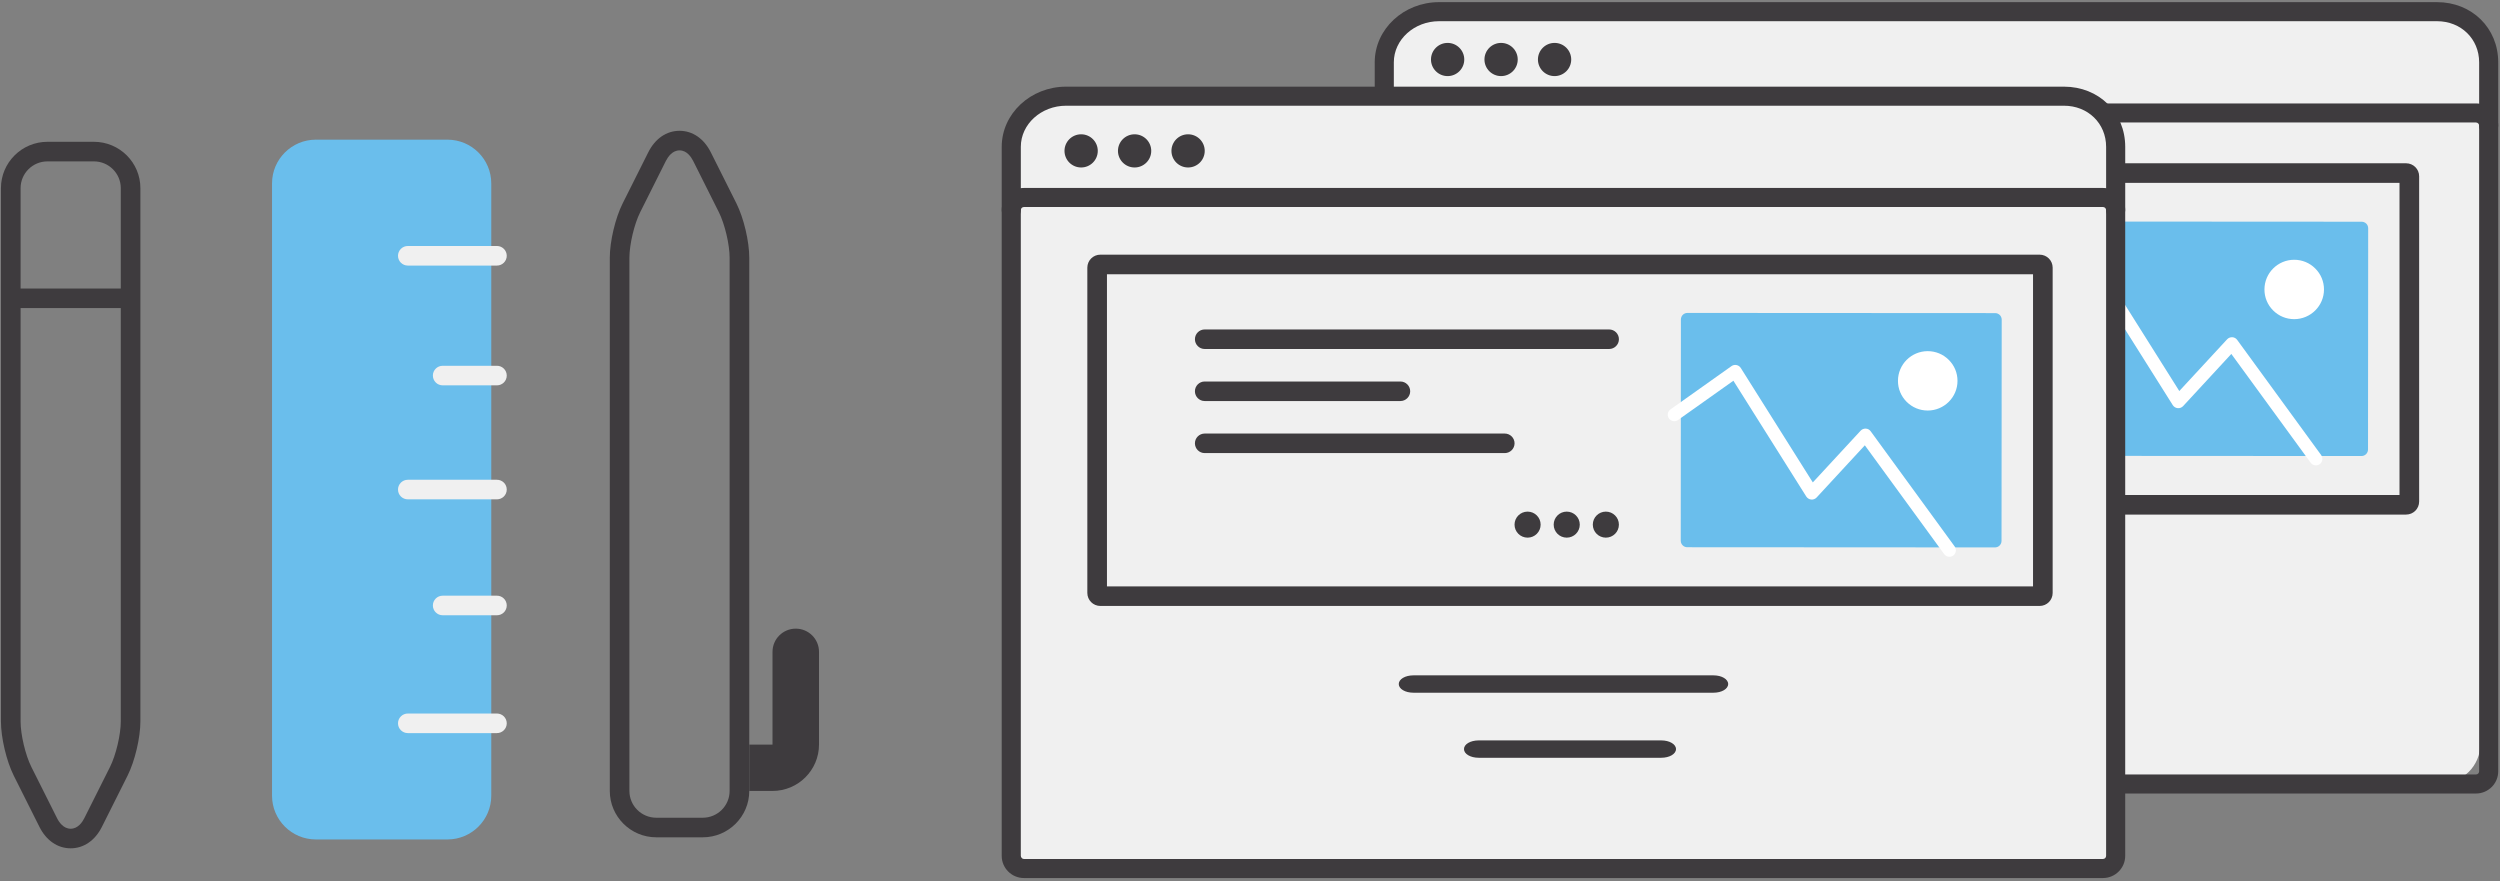 <?xml version="1.0" encoding="UTF-8" standalone="no"?>
<svg width="383px" height="135px" viewBox="0 0 383 135" version="1.1" xmlns="http://www.w3.org/2000/svg" xmlns:xlink="http://www.w3.org/1999/xlink" xmlns:sketch="http://www.bohemiancoding.com/sketch/ns">
    <rect x="0" y="0" width="383" height="135" fill="#808080" stroke="none"/>
    <!-- Generator: Sketch 3.3.1 (12002) - http://www.bohemiancoding.com/sketch -->
    <title>prototyping</title>
    <desc>Created with Sketch.</desc>
    <defs></defs>
    <g id="Page-1" stroke="none" stroke-width="1" fill="none" fill-rule="evenodd" sketch:type="MSPage">
        <g id="prototyping" sketch:type="MSLayerGroup" transform="translate(0, -1)">
            <g id="Group" sketch:type="MSShapeGroup">
                <g transform="translate(210.547, 0)">
                    <path d="M169.44,115 C169.44,118.312 166.747,121 163.424,121 L7.018,121 C3.696,121 1.003,118.312 1.003,115 L1.003,9 C1.003,5.686 3.696,3 7.018,3 L163.424,3 C166.747,3 169.44,5.686 169.44,9 L169.44,115 L169.44,115 Z" id="Shape" fill="#F0F0F0"></path>
                    <path d="M151.233,70.864 L151.233,70.864 L104.086,70.836 C103.537,70.836 103.09,70.388 103.09,69.84 L103.114,35.938 C103.114,35.674 103.218,35.418 103.403,35.232 C103.591,35.046 103.848,34.94 104.108,34.94 L104.108,34.94 L151.255,34.968 C151.526,34.968 151.778,35.076 151.967,35.258 C152.151,35.446 152.259,35.7 152.259,35.966 L152.233,69.866 C152.231,70.418 151.784,70.864 151.233,70.864 L151.233,70.864 Z" id="Shape" fill="#6ABEEC"></path>
                    <path d="M144.251,72.298 C143.94,72.298 143.631,72.156 143.443,71.886 L131.291,55.222 L123.908,63.214 C123.691,63.444 123.386,63.56 123.078,63.53 C122.769,63.5 122.492,63.332 122.322,63.068 L111.155,45.328 L102.677,51.344 C102.224,51.664 101.6,51.558 101.281,51.108 C100.964,50.66 101.073,50.038 101.518,49.72 L110.858,43.092 C111.087,42.93 111.361,42.87 111.634,42.926 C111.907,42.978 112.139,43.142 112.288,43.374 L123.322,60.906 L130.649,52.98 C130.854,52.76 131.143,52.648 131.439,52.662 C131.738,52.678 132.013,52.828 132.187,53.07 L145.055,70.718 C145.374,71.166 145.281,71.788 144.834,72.11 C144.654,72.236 144.447,72.298 144.251,72.298 L144.251,72.298 Z" id="Shape" fill="#FFFFFF"></path>
                    <path d="M140.924,49.894 L140.924,49.894 C139.709,49.894 138.558,49.42 137.698,48.56 C136.837,47.7 136.362,46.556 136.368,45.34 C136.368,42.832 138.416,40.796 140.924,40.796 C142.143,40.796 143.29,41.27 144.148,42.13 C145.015,42.99 145.488,44.132 145.488,45.348 C145.49,47.854 143.439,49.894 140.924,49.894 L140.924,49.894 Z" id="Shape" fill="#FFFFFF"></path>
                    <path d="M157.058,29.014 L157.058,76.832 L15.185,76.832 L15.185,29.014 L157.058,29.014 L157.058,29.014 Z M158.067,26.014 L14.173,26.014 C13.072,26.014 12.178,26.906 12.178,28.006 L12.178,77.84 C12.178,78.942 13.072,79.832 14.173,79.832 L158.067,79.832 C159.175,79.832 160.066,78.942 160.066,77.84 L160.066,28.006 C160.066,26.906 159.175,26.014 158.067,26.014 L158.067,26.014 L158.067,26.014 Z" id="Shape" fill="#3E3B3E"></path>
                    <g transform="translate(28.073, 36)" id="Shape" fill="#3E3B3E">
                        <path d="M64.042,3.966 L2.087,3.966 C1.536,3.966 1.089,3.518 1.089,2.968 C1.089,2.418 1.536,1.972 2.087,1.972 L64.042,1.972 C64.592,1.972 65.043,2.418 65.043,2.968 C65.043,3.518 64.594,3.966 64.042,3.966 L64.042,3.966 Z"></path>
                        <path d="M64.042,4.966 L2.087,4.966 C0.985,4.966 0.086,4.07 0.086,2.968 C0.086,1.868 0.985,0.972 2.087,0.972 L64.042,0.972 C65.147,0.972 66.046,1.868 66.046,2.968 C66.048,4.072 65.147,4.966 64.042,4.966 L64.042,4.966 Z M64.042,2.966 L64.042,3.966 L64.042,2.966 L64.042,2.966 Z"></path>
                    </g>
                    <g transform="translate(28.073, 44)" id="Shape" fill="#3E3B3E">
                        <path d="M32.065,3.94 L2.087,3.94 C1.536,3.94 1.089,3.492 1.089,2.942 C1.089,2.394 1.536,1.946 2.087,1.946 L32.065,1.946 C32.619,1.946 33.066,2.392 33.066,2.942 C33.066,3.492 32.621,3.94 32.065,3.94 L32.065,3.94 Z"></path>
                        <path d="M32.065,4.94 L2.087,4.94 C0.985,4.94 0.086,4.044 0.086,2.942 C0.086,1.842 0.985,0.946 2.087,0.946 L32.065,0.946 C33.17,0.946 34.068,1.84 34.068,2.942 C34.068,4.044 33.17,4.94 32.065,4.94 L32.065,4.94 Z M32.065,2.94 L32.065,3.94 L32.065,2.94 L32.065,2.94 L32.065,2.94 Z"></path>
                    </g>
                    <g transform="translate(28.073, 52)" id="Shape" fill="#3E3B3E">
                        <path d="M48.053,3.914 L2.087,3.914 C1.536,3.914 1.089,3.466 1.089,2.916 C1.089,2.368 1.536,1.92 2.087,1.92 L48.053,1.92 C48.608,1.92 49.055,2.368 49.055,2.916 C49.055,3.466 48.608,3.914 48.053,3.914 L48.053,3.914 Z"></path>
                        <path d="M48.053,4.914 L2.087,4.914 C0.985,4.914 0.086,4.018 0.086,2.916 C0.086,1.816 0.985,0.92 2.087,0.92 L48.053,0.92 C49.158,0.92 50.058,1.816 50.058,2.916 C50.058,4.016 49.158,4.914 48.053,4.914 L48.053,4.914 Z M48.053,2.914 L48.053,3.914 L48.055,2.914 L2.087,2.92 L48.053,2.914 L48.053,2.914 Z"></path>
                    </g>
                    <path d="M108.103,92.874 L62.137,92.874 C61.033,92.874 60.138,92.39 60.138,91.794 C60.138,91.196 61.033,90.714 62.137,90.714 L108.103,90.714 C109.21,90.714 110.104,91.196 110.104,91.794 C110.104,92.388 109.21,92.874 108.103,92.874 L108.103,92.874 Z" id="Shape" fill="#3E3B3E"></path>
                    <path d="M100.106,102.84 L72.133,102.84 C71.024,102.84 70.132,102.356 70.132,101.758 C70.132,101.16 71.024,100.68 72.133,100.68 L100.106,100.68 C101.217,100.68 102.111,101.16 102.111,101.758 C102.111,102.356 101.217,102.84 100.106,102.84 L100.106,102.84 Z" id="Shape" fill="#3E3B3E"></path>
                    <ellipse id="Oval" fill="#3E3B3E" cx="11.229" cy="10.116" rx="2.549" ry="2.542"></ellipse>
                    <ellipse id="Oval" fill="#3E3B3E" cx="19.42" cy="10.116" rx="2.549" ry="2.542"></ellipse>
                    <ellipse id="Oval" fill="#3E3B3E" cx="27.614" cy="10.116" rx="2.549" ry="2.542"></ellipse>
                    <ellipse id="Oval" fill="#3E3B3E" cx="79.625" cy="67.374" rx="1.999" ry="1.994"></ellipse>
                    <ellipse id="Oval" fill="#3E3B3E" cx="85.622" cy="67.374" rx="1.999" ry="1.994"></ellipse>
                    <ellipse id="Oval" fill="#3E3B3E" cx="91.616" cy="67.374" rx="1.999" ry="1.994"></ellipse>
                    <g id="Shape" fill="#3E3B3E">
                        <path d="M168.77,122.568 L3.467,122.568 C1.588,122.568 0.06,121.044 0.06,119.17 L0.06,20.244 C0.06,18.37 1.588,16.846 3.467,16.846 L168.77,16.846 C170.651,16.846 172.181,18.37 172.181,20.244 L172.181,119.17 C172.181,121.042 170.651,122.568 168.77,122.568 L168.77,122.568 Z M3.467,19.766 C3.202,19.766 2.988,19.98 2.988,20.244 L2.988,119.17 C2.988,119.434 3.202,119.648 3.467,119.648 L168.77,119.648 C169.043,119.648 169.256,119.438 169.256,119.17 L169.256,20.244 C169.256,19.98 169.039,19.766 168.77,19.766 L3.467,19.766 L3.467,19.766 Z"></path>
                        <path d="M170.719,21.704 C169.911,21.704 169.258,21.05 169.258,20.244 L169.258,10.546 C169.258,6.956 166.48,4.248 162.799,4.248 L9.928,4.248 C6.1,4.248 2.988,7.074 2.988,10.546 L2.988,20.244 C2.988,21.05 2.332,21.704 1.524,21.704 C0.716,21.704 0.06,21.05 0.06,20.244 L0.06,10.546 C0.06,5.462 4.488,1.328 9.928,1.328 L162.797,1.328 C168.147,1.328 172.181,5.29 172.181,10.546 L172.181,20.244 C172.181,21.048 171.528,21.704 170.719,21.704 L170.719,21.704 Z"></path>
                    </g>
                </g>
                <path d="M323.841,129 C323.841,132.312 321.148,135 317.826,135 L161.419,135 C158.097,135 155.404,132.312 155.404,129 L155.404,23 C155.404,19.686 158.097,17 161.419,17 L317.826,17 C321.148,17 323.841,19.686 323.841,23 L323.841,129 L323.841,129 Z" id="Shape" fill="#F0F0F0"></path>
                <path d="M305.634,84.864 L305.634,84.864 L258.487,84.836 C257.938,84.836 257.491,84.388 257.491,83.84 L257.515,49.938 C257.515,49.674 257.619,49.418 257.804,49.232 C257.992,49.046 258.249,48.94 258.509,48.94 L258.509,48.94 L305.656,48.968 C305.927,48.968 306.179,49.076 306.368,49.258 C306.552,49.446 306.661,49.7 306.661,49.966 L306.634,83.866 C306.632,84.418 306.185,84.864 305.634,84.864 L305.634,84.864 Z" id="Shape" fill="#6ABEEC"></path>
                <path d="M298.652,86.298 C298.341,86.298 298.032,86.156 297.844,85.886 L285.692,69.222 L278.309,77.214 C278.092,77.444 277.788,77.562 277.479,77.53 C277.17,77.5 276.893,77.33 276.723,77.07 L265.556,59.328 L257.078,65.344 C256.625,65.664 256.001,65.558 255.682,65.108 C255.365,64.66 255.474,64.038 255.919,63.72 L265.259,57.092 C265.488,56.93 265.762,56.87 266.035,56.926 C266.308,56.978 266.54,57.142 266.689,57.374 L277.723,74.906 L285.05,66.98 C285.255,66.76 285.544,66.648 285.84,66.662 C286.139,66.678 286.414,66.828 286.588,67.07 L299.456,84.718 C299.775,85.168 299.682,85.788 299.235,86.11 C299.055,86.236 298.848,86.298 298.652,86.298 L298.652,86.298 Z" id="Shape" fill="#FFFFFF"></path>
                <path d="M295.325,63.894 L295.325,63.894 C294.11,63.894 292.959,63.42 292.099,62.56 C291.238,61.7 290.763,60.556 290.769,59.34 C290.769,56.832 292.817,54.796 295.325,54.796 C296.544,54.796 297.691,55.27 298.549,56.13 C299.416,56.99 299.889,58.132 299.889,59.348 C299.891,61.854 297.84,63.894 295.325,63.894 L295.325,63.894 Z" id="Shape" fill="#FFFFFF"></path>
                <g transform="translate(152.396, 14)" id="Shape" fill="#3E3B3E">
                    <path d="M169.775,121.516 L4.472,121.516 C2.593,121.516 1.065,119.992 1.065,118.118 L1.065,19.192 C1.065,17.318 2.593,15.794 4.472,15.794 L169.775,15.794 C171.656,15.794 173.186,17.318 173.186,19.192 L173.186,118.118 C173.186,119.992 171.656,121.516 169.775,121.516 L169.775,121.516 Z M4.472,18.714 C4.207,18.714 3.992,18.928 3.992,19.192 L3.992,118.118 C3.992,118.382 4.207,118.596 4.472,118.596 L169.775,118.596 C170.048,118.596 170.26,118.386 170.26,118.118 L170.26,19.192 C170.26,18.928 170.044,18.714 169.775,18.714 L4.472,18.714 L4.472,18.714 Z"></path>
                    <path d="M171.724,20.652 C170.916,20.652 170.262,19.998 170.262,19.192 L170.262,9.494 C170.262,5.904 167.485,3.196 163.803,3.196 L10.934,3.196 C7.106,3.196 3.994,6.022 3.994,9.494 L3.994,19.192 C3.994,19.998 3.339,20.652 2.531,20.652 C1.722,20.652 1.067,19.998 1.067,19.192 L1.067,9.494 C1.067,4.41 5.494,0.276 10.934,0.276 L163.803,0.276 C169.153,0.276 173.188,4.238 173.188,9.494 L173.188,19.192 C173.186,19.998 172.532,20.652 171.724,20.652 L171.724,20.652 Z"></path>
                </g>
                <path d="M311.459,43.014 L311.459,90.832 L169.586,90.832 L169.586,43.014 L311.459,43.014 L311.459,43.014 Z M312.468,40.014 L168.574,40.014 C167.473,40.014 166.579,40.906 166.579,42.006 L166.579,91.84 C166.579,92.942 167.473,93.832 168.574,93.832 L312.468,93.832 C313.576,93.832 314.467,92.942 314.467,91.84 L314.467,42.006 C314.467,40.906 313.576,40.014 312.468,40.014 L312.468,40.014 L312.468,40.014 Z" id="Shape" fill="#3E3B3E"></path>
                <g transform="translate(182.474, 50)" id="Shape" fill="#3E3B3E">
                    <path d="M64.042,3.966 L2.087,3.966 C1.536,3.966 1.089,3.518 1.089,2.968 C1.089,2.418 1.536,1.972 2.087,1.972 L64.042,1.972 C64.592,1.972 65.043,2.418 65.043,2.968 C65.043,3.518 64.594,3.966 64.042,3.966 L64.042,3.966 Z"></path>
                    <path d="M64.042,4.466 L2.087,4.466 C1.259,4.466 0.588,3.794 0.588,2.968 C0.588,2.142 1.259,1.472 2.087,1.472 L64.042,1.472 C64.87,1.472 65.544,2.142 65.544,2.968 C65.544,3.794 64.873,4.466 64.042,4.466 L64.042,4.466 Z M2.087,2.474 C1.813,2.474 1.59,2.696 1.59,2.97 C1.59,3.244 1.813,3.468 2.087,3.468 L64.042,3.468 C64.317,3.468 64.542,3.246 64.542,2.97 C64.542,2.696 64.317,2.474 64.042,2.474 L2.087,2.474 L2.087,2.474 Z"></path>
                </g>
                <g transform="translate(182.474, 58)" id="Shape" fill="#3E3B3E">
                    <path d="M32.065,3.94 L2.087,3.94 C1.536,3.94 1.089,3.492 1.089,2.942 C1.089,2.394 1.536,1.946 2.087,1.946 L32.065,1.946 C32.619,1.946 33.066,2.392 33.066,2.942 C33.066,3.492 32.621,3.94 32.065,3.94 L32.065,3.94 Z"></path>
                    <path d="M32.065,4.44 L2.087,4.44 C1.259,4.44 0.588,3.768 0.588,2.942 C0.588,2.118 1.259,1.446 2.087,1.446 L32.065,1.446 C32.893,1.446 33.567,2.116 33.567,2.942 C33.567,3.768 32.893,4.44 32.065,4.44 L32.065,4.44 Z M2.087,2.448 C1.813,2.448 1.59,2.67 1.59,2.944 C1.59,3.218 1.813,3.442 2.087,3.442 L32.065,3.442 C32.34,3.442 32.565,3.22 32.565,2.944 C32.565,2.67 32.34,2.448 32.065,2.448 L2.087,2.448 L2.087,2.448 Z"></path>
                </g>
                <g transform="translate(182.474, 66)" id="Shape" fill="#3E3B3E">
                    <path d="M48.053,3.914 L2.087,3.914 C1.536,3.914 1.089,3.466 1.089,2.916 C1.089,2.368 1.536,1.92 2.087,1.92 L48.053,1.92 C48.608,1.92 49.055,2.368 49.055,2.916 C49.055,3.466 48.608,3.914 48.053,3.914 L48.053,3.914 Z"></path>
                    <path d="M48.053,4.414 L2.087,4.414 C1.259,4.414 0.588,3.742 0.588,2.916 C0.588,2.09 1.259,1.42 2.087,1.42 L48.053,1.42 C48.883,1.42 49.557,2.09 49.557,2.916 C49.557,3.742 48.881,4.414 48.053,4.414 L48.053,4.414 Z M2.087,2.418 C1.813,2.418 1.59,2.64 1.59,2.914 C1.59,3.188 1.813,3.412 2.087,3.412 L48.053,3.412 C48.33,3.412 48.554,3.188 48.554,2.914 C48.554,2.64 48.33,2.418 48.053,2.418 L2.087,2.418 L2.087,2.418 Z"></path>
                </g>
                <g transform="translate(212.552, 104)" id="Shape" fill="#3E3B3E">
                    <path d="M49.952,2.874 L3.986,2.874 C2.881,2.874 1.987,2.39 1.987,1.794 C1.987,1.196 2.881,0.714 3.986,0.714 L49.952,0.714 C51.059,0.714 51.953,1.196 51.953,1.794 C51.953,2.388 51.059,2.874 49.952,2.874 L49.952,2.874 Z"></path>
                    <path d="M49.952,3.124 L3.986,3.124 C2.725,3.124 1.737,2.54 1.737,1.794 C1.737,1.048 2.725,0.464 3.986,0.464 L49.952,0.464 C51.215,0.464 52.204,1.048 52.204,1.794 C52.204,2.54 51.215,3.124 49.952,3.124 L49.952,3.124 Z M3.986,0.962 C2.956,0.962 2.238,1.4 2.238,1.792 C2.238,2.184 2.956,2.622 3.986,2.622 L49.952,2.622 C50.984,2.622 51.702,2.184 51.702,1.792 C51.702,1.4 50.984,0.962 49.952,0.962 L3.986,0.962 L3.986,0.962 Z"></path>
                </g>
                <g transform="translate(222.578, 114)" id="Shape" fill="#3E3B3E">
                    <path d="M31.929,2.84 L3.956,2.84 C2.847,2.84 1.955,2.356 1.955,1.758 C1.955,1.16 2.847,0.68 3.956,0.68 L31.929,0.68 C33.04,0.68 33.934,1.16 33.934,1.758 C33.934,2.356 33.04,2.84 31.929,2.84 L31.929,2.84 Z"></path>
                    <path d="M31.929,3.09 L3.956,3.09 C2.693,3.09 1.704,2.506 1.704,1.758 C1.704,1.012 2.693,0.43 3.956,0.43 L31.929,0.43 C33.194,0.43 34.185,1.014 34.185,1.758 C34.185,2.504 33.194,3.09 31.929,3.09 L31.929,3.09 Z M3.956,0.93 C2.924,0.93 2.206,1.366 2.206,1.758 C2.206,2.152 2.924,2.59 3.956,2.59 L31.929,2.59 C32.964,2.59 33.683,2.152 33.683,1.758 C33.683,1.366 32.964,0.93 31.929,0.93 L3.956,0.93 L3.956,0.93 Z"></path>
                </g>
                <ellipse id="Oval" fill="#3E3B3E" cx="165.63" cy="24.116" rx="2.549" ry="2.542"></ellipse>
                <ellipse id="Oval" fill="#3E3B3E" cx="173.821" cy="24.116" rx="2.549" ry="2.542"></ellipse>
                <ellipse id="Oval" fill="#3E3B3E" cx="182.015" cy="24.116" rx="2.549" ry="2.542"></ellipse>
                <ellipse id="Oval" fill="#3E3B3E" cx="234.026" cy="81.374" rx="1.999" ry="1.994"></ellipse>
                <ellipse id="Oval" fill="#3E3B3E" cx="240.023" cy="81.374" rx="1.999" ry="1.994"></ellipse>
                <ellipse id="Oval" fill="#3E3B3E" cx="246.017" cy="81.374" rx="1.999" ry="1.994"></ellipse>
                <path d="M68.546,129.604 C72.252,129.604 75.263,126.6 75.263,122.904 L75.263,29.096 C75.263,25.4 72.252,22.396 68.546,22.396 L48.394,22.396 C44.688,22.396 41.676,25.4 41.676,29.096 L41.676,122.904 C41.676,126.6 44.688,129.604 48.394,129.604 L68.546,129.604 L68.546,129.604 Z" id="Shape" fill="#6ABEEC"></path>
                <path d="M14.389,25.724 C16.657,25.724 18.504,27.564 18.504,29.828 L18.504,111.518 C18.504,113.548 17.764,116.678 16.854,118.494 L12.918,126.346 C12.615,126.95 11.941,127.962 10.828,127.962 C9.715,127.962 9.043,126.95 8.741,126.346 L4.804,118.494 C3.894,116.676 3.154,113.546 3.154,111.518 L3.154,29.828 C3.154,27.566 4.999,25.724 7.269,25.724 L14.389,25.724 L14.389,25.724 Z M14.389,22.724 L7.267,22.724 C3.339,22.724 0.144,25.91 0.144,29.828 L0.144,111.518 C0.144,114.02 0.991,117.598 2.111,119.836 L6.048,127.688 C7.09,129.77 8.833,130.962 10.826,130.962 C12.819,130.962 14.56,129.768 15.605,127.688 L19.541,119.836 C20.662,117.598 21.508,114.022 21.508,111.518 L21.508,29.828 C21.512,25.91 18.318,22.724 14.389,22.724 L14.389,22.724 L14.389,22.724 Z" id="Shape" fill="#3E3B3E"></path>
                <path d="M114.788,122.172 L118.349,122.172 C122.278,122.172 125.472,118.986 125.472,115.068 L125.472,100.86 C125.472,98.9 123.878,97.308 121.911,97.308 C119.946,97.308 118.349,98.898 118.349,100.86 L118.349,115.068 L114.788,115.068" id="Shape" fill="#3E3B3E"></path>
                <path d="M104.104,24.038 C105.217,24.038 105.889,25.05 106.192,25.654 L110.128,33.506 C111.038,35.324 111.778,38.454 111.778,40.482 L111.778,115.068 L111.778,122.172 C111.778,124.434 109.934,126.276 107.664,126.276 L100.541,126.276 C98.273,126.276 96.426,124.436 96.426,122.172 L96.426,40.482 C96.426,38.452 97.168,35.322 98.079,33.506 L102.013,25.654 C102.32,25.05 102.994,24.038 104.104,24.038 L104.104,24.038 Z M104.104,21.038 C102.111,21.038 100.371,22.232 99.326,24.312 L95.39,32.164 C94.267,34.402 93.421,37.978 93.421,40.482 L93.421,122.172 C93.421,126.09 96.615,129.276 100.543,129.276 L107.666,129.276 C111.594,129.276 114.788,126.09 114.788,122.172 L114.788,115.068 L114.788,40.482 C114.788,37.98 113.942,34.402 112.821,32.164 L108.885,24.312 C107.84,22.232 106.098,21.038 104.104,21.038 L104.104,21.038 L104.104,21.038 Z" id="Shape" fill="#3E3B3E"></path>
                <path d="M19.138,48.198 L1.925,48.198 C1.095,48.198 0.421,47.526 0.421,46.698 C0.421,45.87 1.095,45.198 1.925,45.198 L19.138,45.198 C19.968,45.198 20.642,45.87 20.642,46.698 C20.642,47.526 19.968,48.198 19.138,48.198 L19.138,48.198 Z" id="Shape" fill="#3E3B3E"></path>
                <path d="M76.13,41.686 L62.478,41.686 C61.648,41.686 60.974,41.014 60.974,40.186 C60.974,39.358 61.648,38.686 62.478,38.686 L76.13,38.686 C76.96,38.686 77.634,39.358 77.634,40.186 C77.634,41.014 76.96,41.686 76.13,41.686 L76.13,41.686 Z" id="Shape" fill="#F0F0F0"></path>
                <path d="M76.13,77.5 L62.478,77.5 C61.648,77.5 60.974,76.828 60.974,76 C60.974,75.172 61.648,74.5 62.478,74.5 L76.13,74.5 C76.96,74.5 77.634,75.172 77.634,76 C77.634,76.828 76.96,77.5 76.13,77.5 L76.13,77.5 Z" id="Shape" fill="#F0F0F0"></path>
                <path d="M76.13,113.312 L62.478,113.312 C61.648,113.312 60.974,112.64 60.974,111.812 C60.974,110.984 61.648,110.312 62.478,110.312 L76.13,110.312 C76.96,110.312 77.634,110.984 77.634,111.812 C77.634,112.64 76.96,113.312 76.13,113.312 L76.13,113.312 Z" id="Shape" fill="#F0F0F0"></path>
                <path d="M76.13,95.258 L67.82,95.258 C66.99,95.258 66.316,94.586 66.316,93.758 C66.316,92.93 66.99,92.258 67.82,92.258 L76.13,92.258 C76.96,92.258 77.634,92.93 77.634,93.758 C77.634,94.586 76.96,95.258 76.13,95.258 L76.13,95.258 Z" id="Shape" fill="#F0F0F0"></path>
                <path d="M76.13,60.036 L67.82,60.036 C66.99,60.036 66.316,59.364 66.316,58.536 C66.316,57.708 66.99,57.036 67.82,57.036 L76.13,57.036 C76.96,57.036 77.634,57.708 77.634,58.536 C77.634,59.364 76.96,60.036 76.13,60.036 L76.13,60.036 Z" id="Shape" fill="#F0F0F0"></path>
            </g>
        </g>
    </g>
</svg>